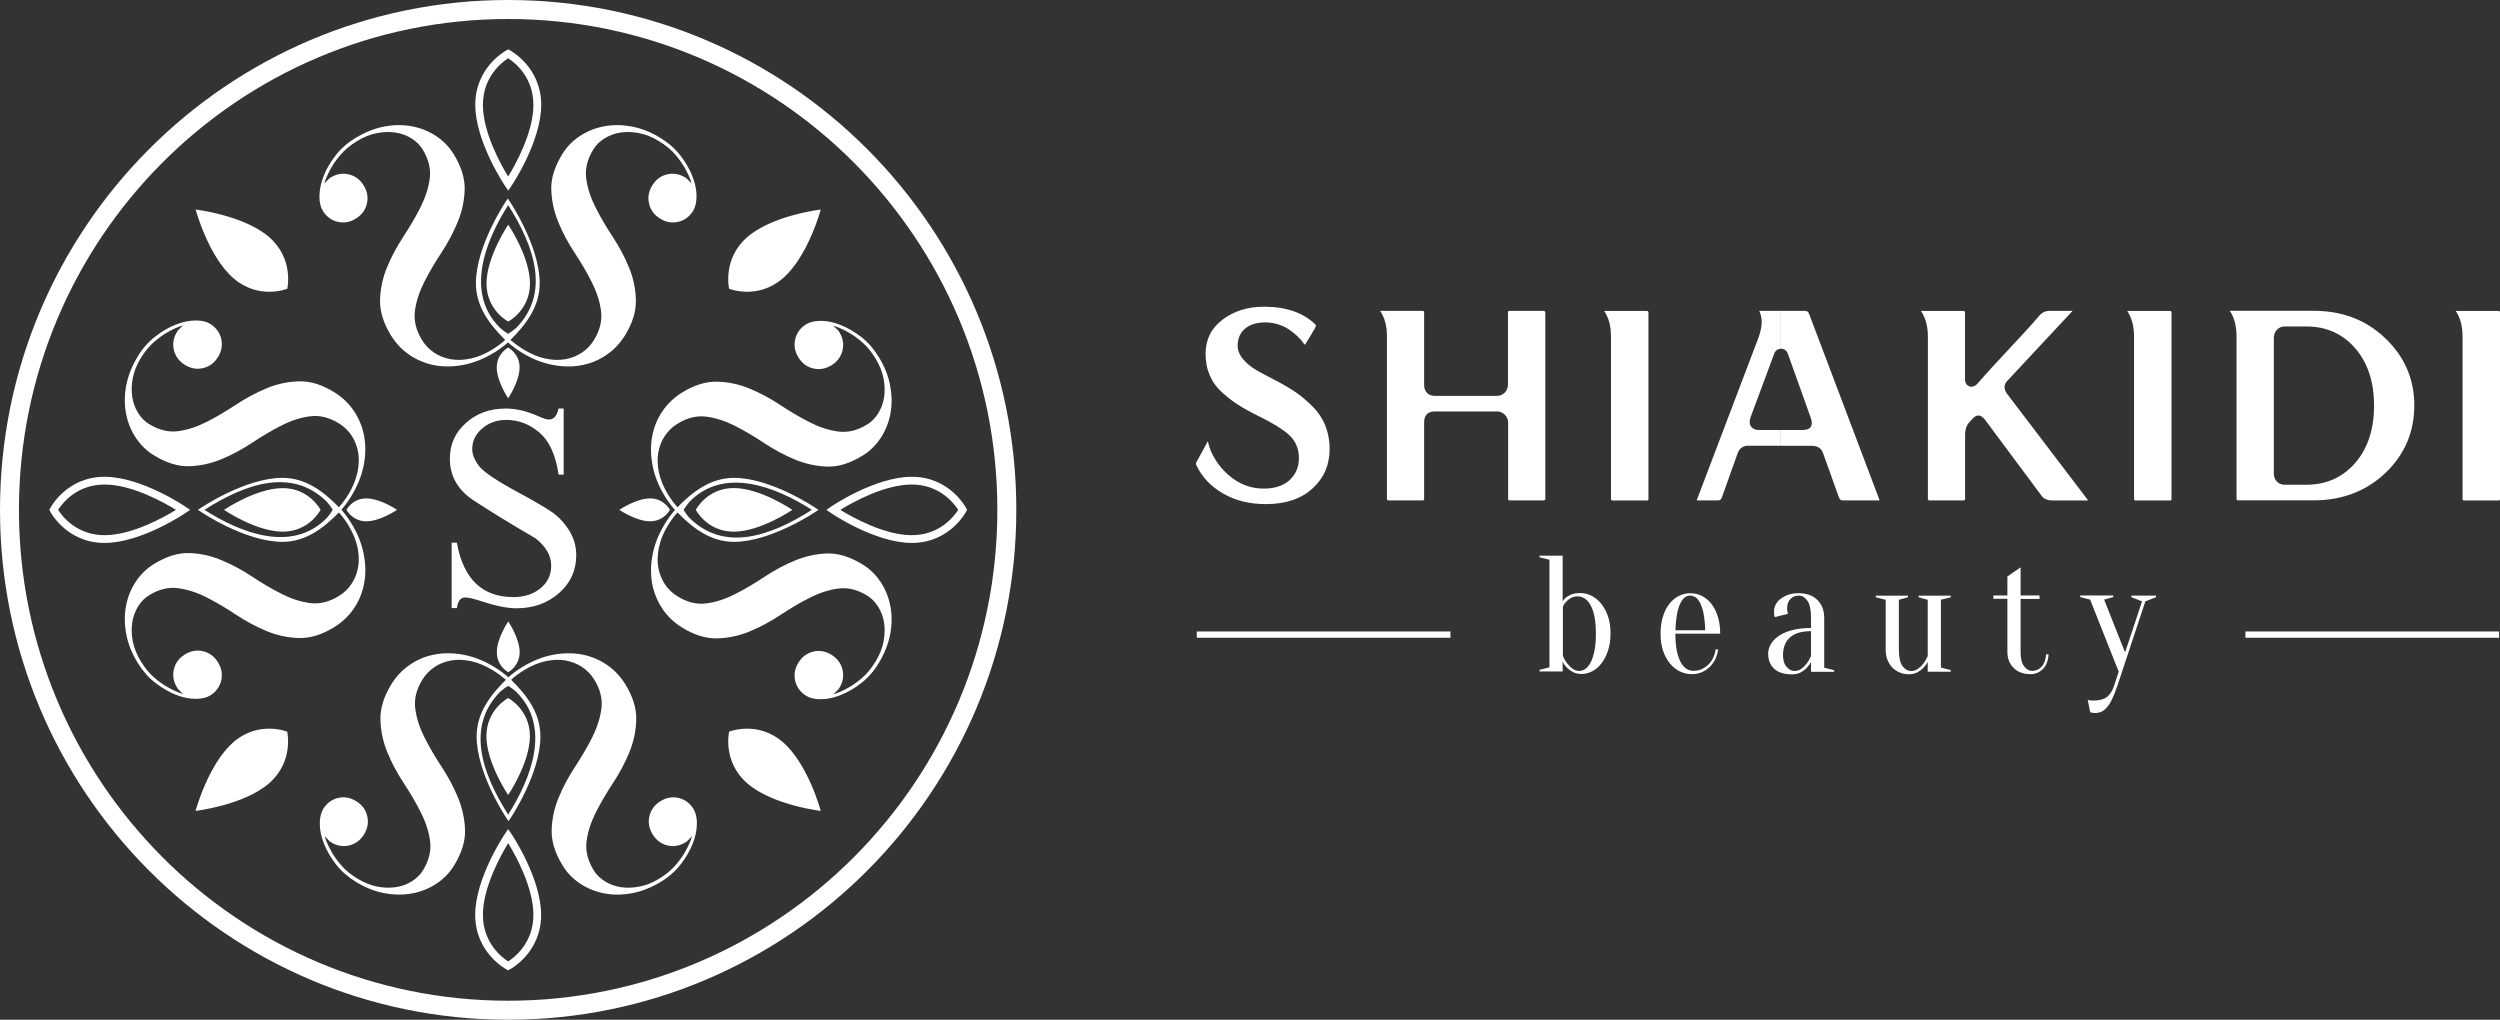 <svg width="152" height="62" viewBox="0 0 152 62" fill="none" xmlns="http://www.w3.org/2000/svg">
<rect x="0" y="0" width="152" height="62" fill="#333333" stroke="none"/>
<g clip-path="url(#clip0_785_7891)">
<path fill-rule="evenodd" clip-rule="evenodd" d="M47.597 16.921C46.057 18.253 44.331 17.557 44.331 17.557C44.331 17.557 43.905 15.737 45.44 14.411C46.98 13.08 49.902 12.74 49.902 12.74C49.902 12.74 49.138 15.589 47.597 16.921ZM27.777 36.972H27.461V32.994H27.777C28.171 35.202 29.318 36.303 31.218 36.303C31.874 36.303 32.42 36.128 32.857 35.772C33.294 35.416 33.512 34.961 33.512 34.402C33.512 33.772 33.19 33.218 32.551 32.725C31.033 31.837 29.787 31.076 28.81 30.434C27.832 29.793 27.352 28.944 27.352 27.892C27.352 27.02 27.674 26.292 28.329 25.716C28.979 25.13 29.782 24.84 30.738 24.84C31.36 24.84 32.01 24.988 32.693 25.289C33.015 25.437 33.239 25.508 33.37 25.508C33.67 25.508 33.862 25.283 33.96 24.84H34.271V28.856H33.96C33.791 27.673 33.403 26.818 32.802 26.303C32.196 25.782 31.513 25.53 30.765 25.53C30.203 25.53 29.722 25.705 29.318 26.051C28.913 26.39 28.712 26.812 28.712 27.305C28.712 27.629 28.848 27.968 29.121 28.33C29.394 28.692 30.219 29.245 31.595 29.985C32.436 30.44 33.075 30.813 33.512 31.103C33.944 31.393 34.304 31.777 34.599 32.243C34.888 32.709 35.036 33.213 35.036 33.755C35.036 34.681 34.686 35.449 33.987 36.062C33.288 36.676 32.425 36.983 31.404 36.983C30.847 36.983 30.159 36.846 29.34 36.578C28.837 36.408 28.488 36.325 28.296 36.325C28.012 36.315 27.843 36.528 27.777 36.972ZM31.835 21.25C32.278 21.519 32.715 21.705 33.146 21.798C33.578 21.891 33.982 21.908 34.359 21.842C34.736 21.776 35.074 21.645 35.374 21.442C35.675 21.245 35.921 20.987 36.112 20.675C36.478 20.077 36.62 19.491 36.543 18.905C36.467 18.324 36.276 17.738 35.981 17.157C35.686 16.57 35.336 15.973 34.938 15.37C34.539 14.762 34.206 14.143 33.944 13.502C33.681 12.86 33.539 12.203 33.518 11.529C33.496 10.849 33.72 10.137 34.178 9.386C34.446 8.942 34.801 8.575 35.243 8.279C35.686 7.983 36.177 7.786 36.713 7.682C37.253 7.578 37.816 7.583 38.411 7.693C39.007 7.802 39.596 8.038 40.175 8.4C40.661 8.701 41.065 9.057 41.382 9.474C41.699 9.89 41.939 10.307 42.103 10.729C42.267 11.151 42.349 11.545 42.349 11.912C42.349 12.285 42.283 12.581 42.147 12.811C41.928 13.167 41.628 13.397 41.246 13.485C40.863 13.578 40.492 13.512 40.137 13.293C39.782 13.074 39.553 12.773 39.465 12.389C39.372 12.005 39.438 11.633 39.656 11.277C39.875 10.921 40.175 10.69 40.557 10.603C40.94 10.509 41.311 10.575 41.666 10.794C41.715 10.822 41.759 10.86 41.797 10.899C41.836 10.937 41.879 10.981 41.917 11.019C41.956 11.063 42.005 11.107 42.054 11.156C41.961 10.855 41.83 10.548 41.655 10.246C41.508 9.978 41.311 9.693 41.054 9.397C40.803 9.101 40.47 8.827 40.066 8.581C39.662 8.334 39.258 8.17 38.853 8.093C38.449 8.016 38.072 8.005 37.718 8.06C37.368 8.115 37.046 8.235 36.751 8.416C36.461 8.597 36.232 8.822 36.074 9.085C35.708 9.682 35.566 10.268 35.642 10.855C35.719 11.436 35.91 12.022 36.205 12.603C36.5 13.189 36.849 13.787 37.248 14.389C37.647 14.998 37.98 15.617 38.242 16.258C38.504 16.899 38.646 17.557 38.662 18.242C38.679 18.927 38.46 19.639 38.007 20.379C37.707 20.867 37.33 21.272 36.865 21.584C36.401 21.902 35.893 22.11 35.342 22.209C34.79 22.313 34.2 22.302 33.578 22.182C32.955 22.061 32.333 21.815 31.715 21.431C31.404 21.239 31.131 21.036 30.885 20.817C30.645 21.036 30.366 21.239 30.055 21.431C29.438 21.809 28.815 22.061 28.193 22.182C27.57 22.302 26.98 22.308 26.428 22.209C25.877 22.105 25.369 21.897 24.905 21.584C24.441 21.272 24.064 20.867 23.763 20.379C23.31 19.639 23.091 18.927 23.108 18.242C23.124 17.557 23.266 16.899 23.529 16.258C23.791 15.622 24.124 14.998 24.522 14.389C24.921 13.781 25.271 13.189 25.566 12.603C25.86 12.017 26.052 11.436 26.128 10.855C26.205 10.274 26.063 9.682 25.697 9.085C25.538 8.822 25.309 8.597 25.019 8.416C24.73 8.235 24.408 8.115 24.053 8.06C23.698 8.005 23.321 8.016 22.917 8.093C22.513 8.17 22.108 8.328 21.704 8.581C21.3 8.827 20.973 9.101 20.716 9.397C20.465 9.693 20.262 9.972 20.115 10.246C19.94 10.553 19.809 10.855 19.716 11.156C19.771 11.107 19.815 11.063 19.853 11.019C19.891 10.981 19.935 10.937 19.973 10.899C20.011 10.855 20.055 10.822 20.104 10.794C20.459 10.575 20.831 10.509 21.213 10.603C21.595 10.696 21.895 10.921 22.114 11.277C22.332 11.633 22.398 12.005 22.305 12.389C22.212 12.773 21.988 13.074 21.633 13.293C21.278 13.512 20.907 13.578 20.525 13.485C20.142 13.392 19.842 13.167 19.623 12.811C19.487 12.586 19.416 12.285 19.421 11.912C19.427 11.54 19.509 11.145 19.667 10.729C19.826 10.307 20.066 9.89 20.388 9.474C20.705 9.057 21.109 8.696 21.595 8.4C22.18 8.043 22.769 7.808 23.359 7.693C23.954 7.583 24.523 7.578 25.058 7.682C25.598 7.786 26.084 7.983 26.527 8.279C26.969 8.575 27.324 8.942 27.592 9.386C28.051 10.137 28.269 10.855 28.253 11.529C28.231 12.208 28.089 12.866 27.827 13.502C27.564 14.143 27.231 14.762 26.833 15.37C26.434 15.978 26.084 16.57 25.79 17.157C25.495 17.743 25.303 18.324 25.227 18.905C25.151 19.486 25.293 20.077 25.659 20.675C25.85 20.987 26.095 21.239 26.396 21.442C26.696 21.645 27.035 21.776 27.412 21.842C27.788 21.908 28.193 21.891 28.624 21.798C29.055 21.705 29.492 21.524 29.935 21.25C30.224 21.069 30.486 20.878 30.716 20.669C29.76 19.716 28.935 18.642 28.935 17.222C28.935 14.937 30.776 12.214 30.781 12.208L30.874 12.071L30.967 12.208C30.973 12.214 32.813 14.937 32.813 17.222C32.813 18.642 31.988 19.721 31.033 20.669C31.284 20.878 31.546 21.075 31.835 21.25ZM30.41 19.94C30.628 20.132 30.809 20.247 30.896 20.297C30.983 20.247 31.164 20.127 31.382 19.94C33.447 17.842 32.529 15.041 30.896 12.471C29.503 14.663 28.253 17.82 30.41 19.94ZM32.431 6.378C32.431 4.657 31.267 3.78 30.896 3.544C30.525 3.78 29.361 4.657 29.361 6.378C29.361 8.049 30.443 9.994 30.896 10.734C31.349 9.994 32.431 8.049 32.431 6.378ZM31.011 3.062L30.901 3.002L30.792 3.062C30.787 3.068 28.897 4.049 28.897 6.372C28.897 8.624 30.699 11.293 30.705 11.299L30.901 11.589L31.098 11.299C31.104 11.293 32.906 8.624 32.906 6.372C32.9 4.054 31.016 3.068 31.011 3.062ZM29.58 17.239C29.58 18.866 30.901 19.551 30.901 19.551C30.901 19.551 32.223 18.861 32.223 17.239C32.223 15.611 30.901 13.66 30.901 13.66C30.901 13.66 29.58 15.611 29.58 17.239ZM31.59 22.341C31.59 21.486 30.896 21.13 30.896 21.13C30.896 21.13 30.202 21.491 30.202 22.341C30.202 23.19 30.896 24.215 30.896 24.215C30.896 24.215 31.59 23.195 31.59 22.341ZM29.957 40.748C29.514 40.479 29.077 40.293 28.646 40.2C28.215 40.107 27.81 40.09 27.433 40.156C27.057 40.222 26.718 40.353 26.418 40.556C26.117 40.759 25.871 41.011 25.68 41.323C25.314 41.92 25.172 42.507 25.249 43.093C25.325 43.674 25.517 44.26 25.811 44.841C26.106 45.428 26.456 46.02 26.855 46.628C27.253 47.236 27.586 47.855 27.849 48.496C28.111 49.138 28.253 49.795 28.274 50.469C28.296 51.149 28.072 51.861 27.614 52.612C27.346 53.056 26.986 53.423 26.549 53.719C26.106 54.015 25.615 54.212 25.079 54.316C24.539 54.42 23.976 54.415 23.381 54.305C22.786 54.196 22.196 53.96 21.617 53.604C21.131 53.302 20.727 52.946 20.41 52.53C20.093 52.113 19.853 51.697 19.689 51.275C19.525 50.853 19.443 50.458 19.443 50.091C19.443 49.718 19.509 49.422 19.645 49.192C19.864 48.836 20.164 48.611 20.547 48.518C20.929 48.425 21.3 48.491 21.655 48.71C22.01 48.929 22.239 49.231 22.327 49.614C22.42 49.998 22.354 50.37 22.136 50.727C21.917 51.083 21.617 51.308 21.235 51.401C20.852 51.494 20.481 51.428 20.126 51.209C20.077 51.182 20.033 51.143 19.995 51.105C19.957 51.066 19.913 51.023 19.875 50.979C19.837 50.935 19.787 50.891 19.738 50.842C19.831 51.143 19.962 51.45 20.137 51.752C20.284 52.02 20.481 52.305 20.738 52.601C20.989 52.897 21.322 53.171 21.726 53.417C22.13 53.664 22.535 53.828 22.939 53.905C23.343 53.982 23.72 53.993 24.075 53.938C24.424 53.883 24.746 53.768 25.041 53.582C25.331 53.401 25.56 53.176 25.718 52.913C26.084 52.316 26.227 51.73 26.15 51.143C26.073 50.562 25.882 49.976 25.587 49.395C25.293 48.809 24.943 48.217 24.544 47.609C24.146 47 23.812 46.381 23.55 45.74C23.288 45.099 23.146 44.441 23.13 43.756C23.113 43.071 23.332 42.359 23.785 41.619C24.085 41.131 24.462 40.726 24.927 40.413C25.391 40.096 25.899 39.887 26.45 39.789C27.002 39.685 27.592 39.696 28.215 39.816C28.837 39.937 29.46 40.183 30.077 40.567C30.388 40.759 30.661 40.962 30.907 41.181C31.147 40.962 31.426 40.759 31.737 40.567C32.354 40.189 32.977 39.937 33.599 39.816C34.222 39.696 34.812 39.69 35.364 39.789C35.915 39.893 36.423 40.101 36.887 40.413C37.352 40.731 37.728 41.131 38.029 41.619C38.482 42.359 38.701 43.071 38.684 43.756C38.668 44.441 38.526 45.099 38.264 45.74C38.002 46.381 37.668 47 37.27 47.609C36.871 48.217 36.522 48.809 36.227 49.395C35.932 49.981 35.74 50.562 35.664 51.143C35.587 51.724 35.73 52.316 36.095 52.913C36.254 53.176 36.483 53.395 36.773 53.582C37.062 53.763 37.384 53.883 37.739 53.938C38.094 53.993 38.471 53.982 38.875 53.905C39.279 53.828 39.684 53.669 40.088 53.417C40.492 53.171 40.82 52.897 41.076 52.601C41.328 52.305 41.53 52.026 41.677 51.752C41.852 51.445 41.983 51.143 42.076 50.842C42.021 50.891 41.977 50.935 41.939 50.979C41.901 51.017 41.857 51.061 41.819 51.105C41.781 51.149 41.737 51.182 41.688 51.209C41.333 51.428 40.962 51.494 40.579 51.401C40.197 51.308 39.897 51.083 39.678 50.727C39.46 50.37 39.394 49.998 39.487 49.614C39.58 49.231 39.804 48.929 40.159 48.71C40.514 48.491 40.885 48.425 41.267 48.518C41.65 48.611 41.95 48.836 42.169 49.192C42.305 49.417 42.376 49.718 42.371 50.091C42.365 50.464 42.289 50.858 42.125 51.275C41.961 51.691 41.726 52.113 41.404 52.53C41.087 52.946 40.683 53.308 40.197 53.604C39.613 53.96 39.023 54.196 38.433 54.305C37.838 54.415 37.27 54.42 36.734 54.316C36.194 54.212 35.708 54.015 35.265 53.719C34.823 53.423 34.468 53.056 34.2 52.612C33.742 51.861 33.523 51.143 33.539 50.469C33.561 49.79 33.703 49.132 33.965 48.496C34.228 47.855 34.561 47.236 34.959 46.628C35.358 46.02 35.708 45.428 36.003 44.841C36.297 44.255 36.489 43.674 36.565 43.093C36.642 42.512 36.5 41.92 36.134 41.323C35.943 41.011 35.697 40.759 35.396 40.556C35.096 40.359 34.757 40.222 34.38 40.156C34.004 40.09 33.599 40.107 33.168 40.2C32.737 40.293 32.3 40.474 31.857 40.748C31.568 40.929 31.306 41.12 31.076 41.329C32.038 42.282 32.857 43.356 32.857 44.776C32.857 47.061 31.016 49.784 31.011 49.79L30.918 49.927L30.825 49.79C30.82 49.784 28.979 47.061 28.979 44.776C28.979 43.356 29.804 42.277 30.759 41.329C30.508 41.12 30.252 40.923 29.957 40.748ZM31.382 42.057C31.164 41.866 30.983 41.751 30.896 41.701C30.809 41.751 30.628 41.871 30.41 42.057C28.346 44.156 29.263 46.956 30.896 49.527C32.289 47.335 33.539 44.178 31.382 42.057ZM29.361 55.62C29.361 57.336 30.525 58.218 30.896 58.453C31.267 58.218 32.431 57.341 32.431 55.62C32.431 53.949 31.349 52.004 30.896 51.264C30.448 52.004 29.361 53.949 29.361 55.62ZM30.787 58.936L30.896 58.996L31.005 58.936C31.011 58.93 32.9 57.949 32.9 55.626C32.9 53.373 31.098 50.705 31.093 50.699L30.896 50.409L30.699 50.699C30.694 50.705 28.892 53.373 28.892 55.626C28.892 57.944 30.781 58.93 30.787 58.936ZM32.218 44.759C32.218 43.132 30.896 42.441 30.896 42.441C30.896 42.441 29.574 43.132 29.574 44.759C29.574 46.387 30.896 48.337 30.896 48.337C30.896 48.337 32.218 46.381 32.218 44.759ZM30.208 39.657C30.208 40.512 30.901 40.868 30.901 40.868C30.901 40.868 31.595 40.507 31.595 39.657C31.595 38.802 30.901 37.783 30.901 37.783C30.901 37.783 30.208 38.802 30.208 39.657ZM21.186 30.056C21.005 30.347 20.814 30.61 20.607 30.84C19.662 29.876 18.586 29.054 17.171 29.054C14.894 29.054 12.179 30.9 12.174 30.906L12.037 30.999L12.174 31.092C12.179 31.098 14.894 32.944 17.171 32.944C18.586 32.944 19.662 32.117 20.607 31.158C20.814 31.388 21.011 31.651 21.186 31.942C21.453 32.385 21.639 32.824 21.732 33.257C21.825 33.69 21.841 34.095 21.775 34.473C21.71 34.851 21.579 35.191 21.377 35.492C21.18 35.794 20.923 36.041 20.612 36.232C20.017 36.599 19.432 36.742 18.848 36.665C18.269 36.589 17.685 36.397 17.106 36.101C16.521 35.805 15.926 35.454 15.325 35.054C14.719 34.654 14.102 34.32 13.463 34.057C12.824 33.788 12.168 33.646 11.497 33.629C10.819 33.607 10.11 33.832 9.361 34.292C8.919 34.561 8.553 34.917 8.258 35.361C7.963 35.805 7.766 36.298 7.663 36.835C7.559 37.378 7.564 37.942 7.674 38.539C7.783 39.137 8.018 39.728 8.378 40.309C8.679 40.797 9.034 41.203 9.449 41.52C9.864 41.838 10.279 42.079 10.699 42.244C11.12 42.408 11.513 42.49 11.879 42.49C12.25 42.49 12.545 42.425 12.775 42.288C13.13 42.068 13.354 41.767 13.447 41.383C13.539 41 13.474 40.627 13.255 40.271C13.037 39.915 12.736 39.69 12.354 39.597C11.972 39.504 11.601 39.57 11.245 39.789C10.89 40.008 10.661 40.309 10.574 40.693C10.481 41.077 10.546 41.449 10.765 41.805C10.792 41.855 10.83 41.899 10.869 41.937C10.907 41.975 10.95 42.019 10.989 42.057C11.033 42.096 11.076 42.145 11.125 42.194C10.825 42.101 10.519 41.964 10.219 41.794C9.951 41.647 9.667 41.449 9.372 41.192C9.077 40.94 8.804 40.605 8.558 40.2C8.313 39.794 8.149 39.389 8.072 38.983C7.996 38.578 7.985 38.2 8.04 37.843C8.094 37.487 8.214 37.169 8.395 36.873C8.575 36.583 8.799 36.353 9.061 36.194C9.656 35.827 10.241 35.684 10.825 35.761C11.404 35.838 11.988 36.029 12.567 36.325C13.152 36.621 13.747 36.972 14.348 37.372C14.954 37.772 15.571 38.106 16.21 38.37C16.849 38.633 17.504 38.775 18.187 38.791C18.87 38.808 19.58 38.589 20.317 38.134C20.803 37.832 21.207 37.454 21.519 36.989C21.835 36.523 22.043 36.013 22.141 35.46C22.245 34.906 22.234 34.314 22.114 33.69C21.994 33.065 21.748 32.446 21.366 31.821C21.174 31.509 20.973 31.235 20.754 30.988C20.973 30.747 21.174 30.467 21.366 30.155C21.742 29.536 21.994 28.911 22.114 28.286C22.234 27.662 22.239 27.07 22.141 26.516C22.038 25.963 21.83 25.453 21.519 24.988C21.207 24.522 20.803 24.144 20.317 23.842C19.58 23.387 18.87 23.168 18.187 23.185C17.504 23.201 16.849 23.343 16.21 23.607C15.576 23.875 14.954 24.204 14.348 24.604C13.741 25.004 13.152 25.355 12.567 25.651C11.983 25.947 11.404 26.138 10.825 26.215C10.246 26.292 9.656 26.149 9.061 25.782C8.799 25.623 8.575 25.393 8.395 25.102C8.214 24.812 8.094 24.489 8.04 24.133C7.985 23.776 7.996 23.398 8.072 22.993C8.149 22.587 8.307 22.182 8.558 21.776C8.804 21.371 9.077 21.042 9.372 20.784C9.667 20.532 9.946 20.329 10.219 20.182C10.524 20.006 10.825 19.875 11.125 19.782C11.076 19.836 11.033 19.88 10.989 19.919C10.95 19.957 10.907 20.001 10.869 20.039C10.825 20.077 10.792 20.121 10.765 20.171C10.546 20.527 10.481 20.899 10.574 21.283C10.666 21.667 10.89 21.968 11.245 22.187C11.601 22.406 11.972 22.472 12.354 22.379C12.736 22.286 13.037 22.061 13.255 21.705C13.474 21.349 13.539 20.976 13.447 20.593C13.354 20.209 13.13 19.908 12.775 19.688C12.551 19.551 12.25 19.48 11.879 19.486C11.508 19.491 11.114 19.568 10.699 19.732C10.279 19.891 9.864 20.132 9.449 20.456C9.034 20.773 8.673 21.179 8.378 21.667C8.023 22.253 7.788 22.845 7.674 23.437C7.564 24.034 7.559 24.604 7.663 25.141C7.766 25.683 7.963 26.171 8.258 26.615C8.553 27.059 8.919 27.415 9.361 27.684C10.11 28.144 10.825 28.363 11.497 28.347C12.174 28.325 12.829 28.182 13.463 27.919C14.102 27.656 14.719 27.322 15.325 26.922C15.931 26.522 16.521 26.171 17.106 25.875C17.69 25.574 18.269 25.387 18.848 25.311C19.427 25.234 20.017 25.377 20.612 25.744C20.923 25.936 21.174 26.182 21.377 26.483C21.579 26.785 21.71 27.125 21.775 27.503C21.841 27.881 21.825 28.286 21.732 28.719C21.633 29.18 21.453 29.618 21.186 30.056ZM19.875 31.487C17.761 33.651 14.615 32.396 12.431 30.999C14.992 29.36 17.783 28.44 19.875 30.511C20.066 30.73 20.18 30.911 20.23 30.999C20.18 31.087 20.066 31.267 19.875 31.487ZM6.357 29.459C8.023 29.459 9.962 30.544 10.699 30.999C9.962 31.454 8.023 32.539 6.357 32.539C4.648 32.539 3.769 31.372 3.534 30.999C3.769 30.626 4.642 29.459 6.357 29.459ZM3.059 30.889C3.059 30.884 4.042 28.988 6.357 28.988C8.602 28.988 11.262 30.796 11.267 30.802L11.557 30.999L11.267 31.196C11.262 31.202 8.602 33.01 6.357 33.01C4.042 33.01 3.059 31.114 3.059 31.109L2.999 30.999L3.059 30.889ZM17.188 32.325C15.566 32.325 13.621 30.999 13.621 30.999C13.621 30.999 15.566 29.678 17.188 29.678C18.81 29.678 19.492 30.999 19.492 30.999C19.492 30.999 18.81 32.325 17.188 32.325ZM22.272 30.303C23.119 30.303 24.14 30.999 24.14 30.999C24.14 30.999 23.119 31.695 22.272 31.695C21.42 31.695 21.065 30.999 21.065 30.999C21.065 30.999 21.42 30.303 22.272 30.303ZM40.612 31.942C40.792 31.651 40.983 31.388 41.191 31.158C42.136 32.122 43.212 32.944 44.626 32.944C46.904 32.944 49.618 31.098 49.624 31.092L49.76 30.999L49.624 30.906C49.618 30.9 46.904 29.054 44.626 29.054C43.212 29.054 42.136 29.881 41.191 30.84C40.983 30.61 40.787 30.347 40.612 30.056C40.344 29.613 40.159 29.174 40.066 28.741C39.973 28.308 39.957 27.903 40.022 27.525C40.088 27.147 40.219 26.807 40.421 26.505C40.623 26.204 40.874 25.957 41.186 25.766C41.781 25.398 42.365 25.256 42.95 25.333C43.529 25.409 44.113 25.601 44.692 25.897C45.276 26.193 45.866 26.544 46.472 26.944C47.079 27.344 47.696 27.678 48.335 27.941C48.974 28.204 49.629 28.347 50.301 28.369C50.978 28.39 51.688 28.166 52.436 27.706C52.879 27.437 53.245 27.081 53.54 26.637C53.834 26.193 54.031 25.7 54.135 25.163C54.239 24.62 54.233 24.056 54.124 23.459C54.015 22.861 53.78 22.269 53.419 21.689C53.119 21.201 52.764 20.795 52.349 20.477C51.934 20.16 51.519 19.919 51.098 19.754C50.678 19.59 50.285 19.508 49.919 19.508C49.547 19.508 49.252 19.573 49.023 19.71C48.668 19.93 48.444 20.231 48.351 20.614C48.258 20.998 48.324 21.371 48.542 21.727C48.761 22.083 49.061 22.313 49.443 22.401C49.826 22.494 50.197 22.428 50.552 22.209C50.907 21.99 51.131 21.689 51.224 21.305C51.317 20.921 51.251 20.549 51.033 20.192C51.005 20.143 50.967 20.099 50.929 20.061C50.885 20.023 50.847 19.979 50.803 19.94C50.76 19.902 50.716 19.853 50.667 19.803C50.967 19.897 51.273 20.028 51.573 20.203C51.841 20.351 52.125 20.549 52.42 20.806C52.715 21.058 52.988 21.393 53.234 21.798C53.48 22.204 53.643 22.609 53.72 23.015C53.796 23.42 53.807 23.798 53.753 24.154C53.698 24.505 53.578 24.828 53.398 25.125C53.217 25.415 52.993 25.645 52.731 25.804C52.136 26.171 51.552 26.314 50.967 26.237C50.388 26.16 49.804 25.968 49.225 25.672C48.641 25.377 48.051 25.026 47.444 24.626C46.838 24.226 46.221 23.892 45.582 23.628C44.943 23.365 44.288 23.223 43.605 23.206C42.922 23.19 42.212 23.409 41.475 23.864C40.989 24.166 40.585 24.544 40.273 25.009C39.957 25.475 39.749 25.985 39.651 26.538C39.547 27.092 39.558 27.684 39.678 28.308C39.798 28.933 40.044 29.558 40.426 30.177C40.618 30.489 40.82 30.763 41.038 31.01C40.82 31.251 40.618 31.53 40.426 31.843C40.05 32.462 39.798 33.087 39.678 33.712C39.558 34.336 39.553 34.928 39.651 35.482C39.755 36.035 39.962 36.545 40.273 37.01C40.585 37.476 40.989 37.854 41.475 38.156C42.212 38.611 42.922 38.83 43.605 38.813C44.288 38.797 44.943 38.654 45.582 38.391C46.221 38.128 46.838 37.794 47.444 37.394C48.051 36.994 48.641 36.643 49.225 36.347C49.809 36.051 50.388 35.86 50.967 35.783C51.546 35.706 52.136 35.849 52.731 36.216C52.993 36.375 53.212 36.605 53.398 36.895C53.578 37.186 53.698 37.509 53.753 37.865C53.807 38.221 53.796 38.6 53.72 39.005C53.643 39.411 53.485 39.816 53.234 40.222C52.988 40.627 52.715 40.956 52.42 41.214C52.125 41.466 51.846 41.668 51.573 41.816C51.268 41.992 50.967 42.123 50.667 42.216C50.716 42.162 50.76 42.118 50.803 42.079C50.847 42.041 50.885 41.997 50.929 41.959C50.973 41.92 51.005 41.877 51.033 41.827C51.251 41.471 51.317 41.099 51.224 40.715C51.131 40.331 50.907 40.03 50.552 39.811C50.197 39.592 49.826 39.526 49.443 39.619C49.061 39.712 48.761 39.937 48.542 40.293C48.324 40.649 48.258 41.022 48.351 41.405C48.444 41.789 48.668 42.09 49.023 42.309C49.247 42.447 49.547 42.518 49.919 42.512C50.29 42.512 50.683 42.43 51.098 42.266C51.513 42.101 51.934 41.866 52.349 41.542C52.764 41.224 53.124 40.819 53.419 40.331C53.774 39.745 54.009 39.153 54.124 38.561C54.233 37.964 54.239 37.394 54.135 36.857C54.031 36.315 53.834 35.827 53.54 35.383C53.245 34.939 52.879 34.583 52.436 34.314C51.688 33.854 50.973 33.635 50.301 33.651C49.624 33.673 48.968 33.816 48.335 34.079C47.696 34.342 47.079 34.676 46.472 35.076C45.866 35.476 45.276 35.827 44.692 36.123C44.108 36.419 43.529 36.61 42.95 36.687C42.371 36.764 41.781 36.621 41.186 36.254C40.874 36.062 40.623 35.816 40.421 35.514C40.224 35.213 40.088 34.873 40.022 34.495C39.957 34.117 39.973 33.712 40.066 33.279C40.159 32.818 40.339 32.38 40.612 31.942ZM41.917 30.511C44.026 28.347 47.177 29.602 49.361 30.999C46.8 32.638 44.009 33.558 41.917 31.487C41.726 31.267 41.612 31.087 41.562 30.999C41.612 30.911 41.732 30.73 41.917 30.511ZM55.435 32.539C53.769 32.539 51.83 31.454 51.093 30.999C51.83 30.544 53.769 29.459 55.435 29.459C57.144 29.459 58.023 30.626 58.258 30.999C58.023 31.372 57.15 32.539 55.435 32.539ZM58.739 31.109C58.733 31.114 57.756 33.01 55.44 33.01C53.196 33.01 50.536 31.202 50.53 31.196L50.241 30.999L50.53 30.802C50.536 30.796 53.196 28.988 55.44 28.988C57.756 28.988 58.739 30.884 58.739 30.889L58.799 30.999L58.739 31.109ZM44.61 29.673C46.232 29.673 48.176 30.999 48.176 30.999C48.176 30.999 46.232 32.325 44.61 32.325C42.988 32.325 42.305 30.999 42.305 30.999C42.305 30.999 42.988 29.673 44.61 29.673ZM39.525 31.695C38.673 31.695 37.657 30.999 37.657 30.999C37.657 30.999 38.673 30.303 39.525 30.303C40.377 30.303 40.732 30.999 40.732 30.999C40.732 30.999 40.372 31.695 39.525 31.695ZM14.195 45.121C15.735 43.789 17.461 44.485 17.461 44.485C17.461 44.485 17.887 46.304 16.352 47.631C14.812 48.962 11.89 49.302 11.89 49.302C11.89 49.302 12.66 46.452 14.195 45.121ZM14.2 16.921C15.74 18.253 17.466 17.557 17.466 17.557C17.466 17.557 17.892 15.737 16.358 14.411C14.817 13.08 11.895 12.74 11.895 12.74C11.895 12.74 12.66 15.589 14.2 16.921ZM47.597 45.121C46.057 43.789 44.331 44.485 44.331 44.485C44.331 44.485 43.905 46.304 45.44 47.631C46.98 48.962 49.902 49.302 49.902 49.302C49.902 49.302 49.138 46.452 47.597 45.121Z" fill="white"/>
<path fill-rule="evenodd" clip-rule="evenodd" d="M30.896 0C39.427 0 47.149 3.469 52.742 9.08C58.335 14.692 61.792 22.44 61.792 31C61.792 39.56 58.335 47.308 52.742 52.92C47.149 58.531 39.427 62 30.896 62C22.365 62 14.642 58.531 9.05 52.92C3.457 47.308 0 39.56 0 31C0 22.44 3.457 14.692 9.05 9.08C14.642 3.474 22.365 0 30.896 0ZM51.928 9.897C46.549 4.499 39.11 1.156 30.896 1.156C22.682 1.156 15.249 4.499 9.864 9.897C4.484 15.294 1.152 22.758 1.152 31C1.152 39.242 4.484 46.7 9.864 52.103C15.243 57.501 22.682 60.844 30.896 60.844C39.11 60.844 46.543 57.501 51.928 52.103C57.308 46.706 60.639 39.242 60.639 31C60.639 22.758 57.308 15.3 51.928 9.897Z" fill="white"/>
<path d="M151.945 38.393H136.522V38.776H151.945V38.393Z" fill="white"/>
<path d="M88.187 38.393H72.764V38.776H88.187V38.393Z" fill="white"/>
<path fill-rule="evenodd" clip-rule="evenodd" d="M95.921 36.26C95.768 36.26 95.632 36.293 95.522 36.353C95.407 36.419 95.315 36.485 95.244 36.562C95.156 36.649 95.085 36.748 95.025 36.863V39.882C95.096 40.058 95.184 40.206 95.287 40.337C95.375 40.452 95.478 40.556 95.599 40.65C95.719 40.743 95.861 40.792 96.03 40.792C96.145 40.792 96.26 40.754 96.374 40.682C96.489 40.611 96.598 40.485 96.697 40.304C96.795 40.129 96.871 39.893 96.937 39.603C97.002 39.312 97.03 38.956 97.03 38.529C97.03 38.101 96.997 37.74 96.937 37.455C96.871 37.164 96.789 36.934 96.686 36.759C96.582 36.583 96.467 36.457 96.336 36.381C96.194 36.298 96.058 36.26 95.921 36.26ZM96.068 36.057C96.309 36.057 96.538 36.112 96.762 36.222C96.981 36.331 97.183 36.496 97.352 36.704C97.527 36.918 97.663 37.175 97.767 37.477C97.871 37.784 97.92 38.129 97.92 38.518C97.92 38.907 97.865 39.252 97.767 39.559C97.663 39.866 97.532 40.123 97.368 40.332C97.204 40.545 97.019 40.704 96.806 40.814C96.593 40.924 96.385 40.978 96.167 40.978C95.965 40.978 95.79 40.94 95.642 40.863C95.495 40.787 95.375 40.699 95.282 40.606C95.167 40.491 95.08 40.365 95.009 40.222V40.825H93.605V40.726L94.206 40.573V34.035L93.605 33.882V33.783H95.009V36.551C95.069 36.457 95.151 36.375 95.249 36.298C95.337 36.238 95.446 36.183 95.577 36.129C95.713 36.085 95.877 36.057 96.068 36.057ZM101.863 38.523C101.863 38.951 101.896 39.312 101.956 39.597C102.021 39.888 102.103 40.118 102.207 40.299C102.311 40.474 102.426 40.6 102.557 40.677C102.688 40.748 102.824 40.787 102.961 40.787C103.136 40.787 103.299 40.754 103.452 40.688C103.605 40.622 103.742 40.529 103.862 40.414C103.982 40.299 104.08 40.162 104.157 40.003C104.233 39.844 104.288 39.669 104.31 39.482H104.463C104.435 39.696 104.375 39.899 104.288 40.08C104.195 40.266 104.08 40.425 103.944 40.556C103.802 40.688 103.644 40.797 103.458 40.874C103.272 40.951 103.076 40.989 102.863 40.989C102.606 40.989 102.366 40.934 102.142 40.825C101.912 40.715 101.71 40.551 101.535 40.343C101.361 40.129 101.219 39.871 101.115 39.57C101.011 39.263 100.962 38.918 100.962 38.529C100.962 38.129 101.011 37.773 101.115 37.46C101.213 37.153 101.35 36.896 101.514 36.693C101.677 36.49 101.869 36.331 102.087 36.227C102.305 36.118 102.535 36.068 102.775 36.068C103.015 36.068 103.245 36.123 103.463 36.227C103.682 36.337 103.873 36.49 104.037 36.693C104.201 36.896 104.332 37.153 104.435 37.46C104.534 37.767 104.588 38.123 104.588 38.529H101.863V38.523ZM102.764 36.211C102.666 36.211 102.562 36.244 102.464 36.304C102.366 36.37 102.273 36.479 102.185 36.644C102.098 36.803 102.027 37.022 101.972 37.29C101.918 37.564 101.879 37.904 101.869 38.321H103.676C103.665 37.904 103.627 37.559 103.573 37.29C103.518 37.016 103.441 36.803 103.36 36.644C103.272 36.485 103.179 36.37 103.081 36.304C102.966 36.244 102.863 36.211 102.764 36.211ZM110.11 38.375C109.531 38.375 109.1 38.507 108.821 38.764C108.543 39.022 108.406 39.378 108.406 39.839C108.406 40.14 108.477 40.376 108.624 40.545C108.772 40.715 108.93 40.797 109.105 40.797C109.263 40.797 109.405 40.748 109.531 40.655C109.657 40.562 109.76 40.458 109.848 40.343C109.946 40.217 110.034 40.063 110.11 39.888V38.375ZM109.362 36.211C109.16 36.211 108.996 36.282 108.859 36.419C108.728 36.556 108.657 36.737 108.657 36.967C108.657 37.022 108.657 37.066 108.663 37.109C108.668 37.148 108.674 37.186 108.679 37.219C108.685 37.252 108.695 37.285 108.712 37.318L107.909 37.52C107.898 37.499 107.887 37.471 107.882 37.438C107.876 37.405 107.871 37.367 107.865 37.329C107.86 37.29 107.86 37.236 107.86 37.17C107.86 37.027 107.893 36.896 107.958 36.764C108.024 36.633 108.122 36.518 108.253 36.414C108.384 36.309 108.543 36.227 108.723 36.161C108.908 36.096 109.121 36.068 109.362 36.068C109.842 36.068 110.225 36.205 110.498 36.479C110.776 36.753 110.913 37.12 110.913 37.575V40.595L111.514 40.748V40.847H110.11V40.244C110.039 40.386 109.941 40.513 109.831 40.628C109.739 40.721 109.618 40.809 109.476 40.885C109.334 40.962 109.16 41 108.958 41C108.477 41 108.111 40.885 107.871 40.66C107.625 40.43 107.505 40.129 107.505 39.745C107.505 39.559 107.554 39.367 107.658 39.181C107.762 38.995 107.92 38.825 108.127 38.677C108.34 38.529 108.608 38.408 108.936 38.321C109.263 38.227 109.657 38.184 110.11 38.184V37.581C110.11 37.077 110.034 36.726 109.886 36.523C109.733 36.309 109.558 36.211 109.362 36.211ZM118.007 36.463V40.589L118.608 40.743V40.841H117.205V40.239C117.134 40.381 117.035 40.507 116.926 40.622C116.833 40.715 116.713 40.803 116.571 40.88C116.429 40.956 116.254 40.995 116.052 40.995C115.85 40.995 115.664 40.956 115.495 40.885C115.326 40.814 115.178 40.71 115.047 40.578C114.922 40.447 114.823 40.288 114.752 40.107C114.681 39.921 114.649 39.718 114.649 39.488V36.468L114.048 36.315V36.216H116.003V36.315L115.451 36.468V39.488C115.451 39.965 115.528 40.299 115.675 40.502C115.828 40.699 116.003 40.797 116.2 40.797C116.358 40.797 116.5 40.748 116.626 40.655C116.751 40.562 116.855 40.458 116.942 40.343C117.041 40.217 117.128 40.063 117.205 39.888V36.468L116.653 36.315V36.216H118.608V36.315L118.007 36.463ZM124.004 36.211V36.414H122.852V39.625C122.852 40.036 122.923 40.332 123.07 40.518C123.218 40.704 123.376 40.792 123.551 40.792C123.78 40.792 123.971 40.704 124.13 40.535C124.288 40.365 124.381 40.112 124.403 39.784H124.556C124.528 40.167 124.414 40.463 124.212 40.672C124.01 40.88 123.753 40.989 123.453 40.989C123.027 40.989 122.682 40.863 122.431 40.611C122.175 40.359 122.049 40.03 122.049 39.63V36.408H121.197V36.205H122.049V35.049L122.852 34.496V36.205H124.004V36.211ZM128.739 41.691C128.63 42.009 128.526 42.272 128.428 42.48C128.33 42.694 128.22 42.864 128.111 42.995C128.002 43.127 127.887 43.22 127.773 43.269C127.658 43.324 127.527 43.351 127.385 43.351C127.347 43.351 127.308 43.351 127.276 43.346C127.243 43.34 127.21 43.335 127.177 43.329C127.145 43.324 127.112 43.313 127.084 43.302L126.932 42.546C126.959 42.557 126.986 42.568 127.024 42.573C127.057 42.578 127.09 42.584 127.123 42.59C127.155 42.595 127.194 42.595 127.232 42.595C127.631 42.595 127.926 42.518 128.111 42.37C128.297 42.217 128.439 41.992 128.537 41.691L128.816 40.836L127.079 36.457L126.478 36.304V36.205H128.483V36.304L127.931 36.457L129.204 39.669L130.236 36.562L129.586 36.309V36.211H131.088V36.309L130.438 36.562L128.739 41.691Z" fill="white"/>
<path fill-rule="evenodd" clip-rule="evenodd" d="M141.29 30.397V29.345C141.497 29.291 141.7 29.219 141.896 29.132C142.388 28.907 142.83 28.573 143.212 28.129C143.589 27.69 143.873 27.175 144.064 26.589C144.25 26.014 144.343 25.367 144.343 24.66C144.343 23.953 144.25 23.306 144.064 22.731C143.873 22.15 143.589 21.635 143.212 21.191C142.83 20.747 142.393 20.413 141.896 20.188C141.705 20.101 141.503 20.029 141.29 19.975V18.922C142.764 19.038 144.015 19.591 145.042 20.583C145.626 21.142 146.063 21.761 146.353 22.441C146.642 23.115 146.79 23.849 146.79 24.649C146.79 25.46 146.642 26.2 146.353 26.885C146.063 27.564 145.626 28.189 145.042 28.748C144.015 29.723 142.764 30.277 141.29 30.397ZM152 30.348V18.988C152 18.977 152 18.966 151.994 18.955C151.989 18.944 151.984 18.939 151.973 18.928C151.962 18.922 151.956 18.912 151.945 18.912C151.934 18.906 151.918 18.906 151.896 18.906H149.307C149.444 19.103 149.542 19.328 149.613 19.575C149.684 19.843 149.722 20.139 149.722 20.462V30.37C149.728 30.375 149.733 30.387 149.75 30.403L149.783 30.43H151.896C151.918 30.43 151.934 30.43 151.945 30.425C151.956 30.419 151.967 30.414 151.973 30.408L152 30.375V30.348ZM141.29 18.922V19.975C140.962 19.892 140.618 19.849 140.258 19.849H138.898C138.81 19.849 138.723 19.865 138.641 19.903C138.559 19.936 138.488 19.991 138.428 20.062C138.368 20.128 138.324 20.205 138.292 20.287C138.264 20.369 138.248 20.457 138.248 20.544V28.797C138.248 28.89 138.264 28.978 138.292 29.055C138.324 29.142 138.373 29.219 138.434 29.279C138.559 29.406 138.718 29.471 138.898 29.471H140.258C140.624 29.471 140.968 29.427 141.29 29.345V30.397C141.093 30.414 140.891 30.419 140.689 30.419H136.041L136.009 30.392L135.981 30.359V20.451C135.981 20.128 135.943 19.832 135.872 19.564C135.801 19.311 135.703 19.087 135.566 18.895H140.689C140.891 18.901 141.093 18.906 141.29 18.922ZM108.269 27.099V26.145H109.569C110.099 26.145 110.274 25.887 110.083 25.372L108.712 21.536C108.685 21.443 108.635 21.366 108.57 21.306C108.493 21.235 108.401 21.202 108.291 21.202H108.264V18.901H109.722C109.799 18.901 109.859 18.917 109.897 18.944C109.941 18.972 109.973 19.026 110.001 19.103L114.283 30.425H112.054C111.989 30.425 111.94 30.414 111.901 30.387C111.863 30.359 111.836 30.315 111.809 30.25L110.847 27.564C110.744 27.257 110.509 27.104 110.137 27.104H108.269V27.099ZM117.215 20.457V30.364L117.243 30.397L117.276 30.425H119.373C119.395 30.425 119.411 30.425 119.422 30.419C119.433 30.414 119.444 30.408 119.449 30.403L119.477 30.37V26.413C119.477 26.271 119.498 26.14 119.537 26.019C119.58 25.887 119.64 25.778 119.728 25.679L119.903 25.487C120.17 25.175 120.432 25.186 120.694 25.526L124.146 30.167C124.283 30.343 124.507 30.43 124.823 30.43H126.964L122.054 23.975C121.809 23.668 121.814 23.378 122.076 23.12L126.014 18.901H124.643C124.507 18.901 124.381 18.922 124.283 18.966C124.184 19.01 124.097 19.076 124.021 19.158C122.808 20.577 121.437 21.925 120.214 23.345C120.154 23.405 120.094 23.449 120.028 23.476C119.93 23.52 119.826 23.526 119.728 23.487C119.629 23.449 119.553 23.378 119.509 23.273C119.482 23.208 119.471 23.137 119.471 23.054V18.988C119.471 18.977 119.471 18.966 119.466 18.955C119.46 18.944 119.455 18.939 119.444 18.928C119.433 18.922 119.427 18.912 119.416 18.912C119.406 18.906 119.389 18.906 119.367 18.906H116.795C116.931 19.103 117.03 19.328 117.101 19.575C117.177 19.838 117.215 20.134 117.215 20.457ZM132.027 30.348V18.988C132.027 18.977 132.027 18.966 132.022 18.955C132.016 18.944 132.011 18.939 132 18.928C131.989 18.922 131.983 18.912 131.972 18.912C131.962 18.906 131.945 18.906 131.923 18.906H129.335C129.471 19.103 129.569 19.328 129.64 19.575C129.711 19.843 129.75 20.139 129.75 20.462V30.37C129.755 30.375 129.761 30.387 129.777 30.403L129.81 30.43H131.923C131.945 30.43 131.962 30.43 131.972 30.425C131.983 30.419 131.994 30.414 132 30.408L132.027 30.375V30.348ZM73.436 26.825L72.731 28.123C72.72 28.145 72.715 28.167 72.715 28.189C72.715 28.227 72.731 28.277 72.758 28.326L72.764 28.331C72.922 28.666 73.135 28.973 73.392 29.247C73.654 29.526 73.971 29.773 74.342 29.992C74.714 30.211 75.112 30.375 75.549 30.485C75.986 30.595 76.456 30.649 76.964 30.649C78.165 30.649 79.116 30.332 79.809 29.691C80.153 29.373 80.416 29.017 80.585 28.616C80.754 28.222 80.842 27.778 80.842 27.29C80.842 26.775 80.749 26.298 80.574 25.866C80.487 25.646 80.377 25.444 80.246 25.252C80.121 25.06 79.979 24.885 79.815 24.726C79.64 24.55 79.471 24.397 79.312 24.26C79.148 24.117 78.985 23.991 78.821 23.876C78.651 23.761 78.477 23.646 78.291 23.537C78.105 23.427 77.909 23.317 77.701 23.202L77.592 23.148L77.445 23.071C77.21 22.95 77.008 22.841 76.827 22.747C76.636 22.643 76.478 22.556 76.363 22.49C76.227 22.408 76.096 22.32 75.975 22.221C75.85 22.123 75.735 22.013 75.626 21.893C75.506 21.761 75.413 21.619 75.347 21.476C75.282 21.323 75.249 21.164 75.249 21.005C75.249 20.791 75.287 20.599 75.364 20.424C75.446 20.249 75.56 20.095 75.719 19.964C75.872 19.843 76.046 19.75 76.254 19.69C76.451 19.635 76.669 19.602 76.904 19.602C77.171 19.602 77.423 19.635 77.663 19.706C77.903 19.777 78.133 19.876 78.34 20.013C78.537 20.145 78.717 20.282 78.87 20.429C79.028 20.577 79.165 20.736 79.28 20.901C79.296 20.923 79.312 20.939 79.329 20.95L79.351 20.956L79.957 19.947C79.99 19.876 80.006 19.816 80.001 19.777C80.001 19.755 79.99 19.739 79.973 19.723C79.602 19.366 79.159 19.098 78.651 18.922C78.133 18.742 77.532 18.648 76.855 18.648C76.347 18.648 75.882 18.714 75.462 18.851C75.041 18.983 74.659 19.18 74.315 19.448C73.982 19.706 73.725 20.002 73.561 20.336C73.392 20.671 73.305 21.049 73.299 21.471C73.299 21.723 73.321 21.958 73.359 22.177C73.397 22.397 73.463 22.605 73.545 22.802C73.627 22.994 73.725 23.18 73.851 23.356C73.977 23.531 74.118 23.69 74.282 23.838C74.632 24.156 74.971 24.419 75.304 24.627C75.473 24.737 75.664 24.846 75.872 24.961C76.085 25.076 76.32 25.202 76.571 25.323C77.363 25.712 77.953 26.074 78.329 26.402C78.542 26.589 78.706 26.803 78.815 27.049C78.925 27.296 78.974 27.564 78.974 27.855C78.974 28.129 78.925 28.381 78.826 28.605C78.728 28.836 78.581 29.033 78.389 29.208C78.198 29.378 77.969 29.504 77.701 29.586C77.445 29.669 77.155 29.707 76.833 29.707C76.025 29.707 75.298 29.422 74.654 28.847C74.337 28.567 74.08 28.255 73.878 27.915C73.665 27.581 73.523 27.219 73.436 26.825ZM108.269 18.901V21.202C108.177 21.208 108.089 21.24 108.018 21.295C107.942 21.355 107.887 21.438 107.86 21.536L106.434 25.372C106.396 25.476 106.38 25.57 106.38 25.652C106.38 25.756 106.407 25.849 106.462 25.926C106.516 26.008 106.593 26.068 106.697 26.107C106.768 26.134 106.849 26.145 106.937 26.145H108.275V27.099H106.287C106.134 27.099 106.003 27.137 105.888 27.219C105.779 27.301 105.697 27.411 105.648 27.559L104.687 30.25C104.665 30.315 104.632 30.359 104.594 30.387C104.561 30.408 104.506 30.425 104.441 30.425H103.157L106.904 20.561C107.041 20.183 107.112 19.854 107.112 19.58C107.112 19.454 107.101 19.339 107.073 19.224C107.052 19.114 107.013 19.01 106.964 18.906V18.901H108.269ZM93.84 18.901H91.787C91.765 18.901 91.748 18.906 91.737 18.906C91.727 18.912 91.716 18.917 91.71 18.922C91.699 18.933 91.694 18.944 91.688 18.95L91.683 18.983V23.394C91.683 23.58 91.617 23.739 91.486 23.871C91.426 23.931 91.355 23.98 91.279 24.013C91.197 24.052 91.115 24.068 91.027 24.068H87.237C87.035 24.068 86.871 24.008 86.757 23.882C86.642 23.761 86.587 23.597 86.587 23.394V18.983C86.587 18.972 86.587 18.955 86.582 18.95C86.576 18.944 86.571 18.933 86.56 18.922C86.549 18.912 86.543 18.906 86.532 18.906C86.522 18.901 86.505 18.901 86.483 18.901H83.911C84.047 19.098 84.146 19.323 84.217 19.569C84.293 19.838 84.326 20.134 84.326 20.457V30.364L84.353 30.397L84.386 30.425H86.483C86.505 30.425 86.522 30.425 86.532 30.419C86.543 30.414 86.554 30.408 86.56 30.403C86.571 30.392 86.582 30.381 86.587 30.37V25.69C86.587 25.241 86.806 25.016 87.243 25.016H91.033C91.12 25.016 91.202 25.033 91.284 25.071C91.361 25.104 91.431 25.153 91.492 25.213C91.557 25.279 91.601 25.35 91.639 25.433C91.672 25.515 91.694 25.602 91.694 25.69V30.37L91.721 30.403C91.732 30.414 91.737 30.419 91.748 30.419C91.759 30.425 91.776 30.425 91.797 30.425H93.851C93.873 30.425 93.889 30.425 93.9 30.419C93.911 30.414 93.922 30.408 93.927 30.403C93.938 30.392 93.949 30.381 93.955 30.37V18.994C93.955 18.983 93.955 18.966 93.949 18.961C93.944 18.955 93.938 18.944 93.927 18.933C93.916 18.922 93.911 18.917 93.9 18.917C93.873 18.901 93.856 18.901 93.84 18.901ZM100.225 30.348V18.988C100.225 18.977 100.225 18.966 100.219 18.955C100.214 18.944 100.208 18.939 100.197 18.928C100.186 18.922 100.181 18.912 100.17 18.912C100.159 18.906 100.143 18.906 100.121 18.906H97.532C97.669 19.103 97.767 19.328 97.838 19.575C97.914 19.843 97.947 20.139 97.947 20.462V30.37C97.953 30.375 97.958 30.387 97.974 30.403L98.007 30.43H100.121C100.143 30.43 100.159 30.43 100.17 30.425C100.181 30.419 100.192 30.414 100.197 30.408L100.219 30.375L100.225 30.348Z" fill="white"/>
</g>
<defs>
<clipPath id="clip0_785_7891">
<rect width="152" height="62" fill="white"/>
</clipPath>
</defs>
</svg>
